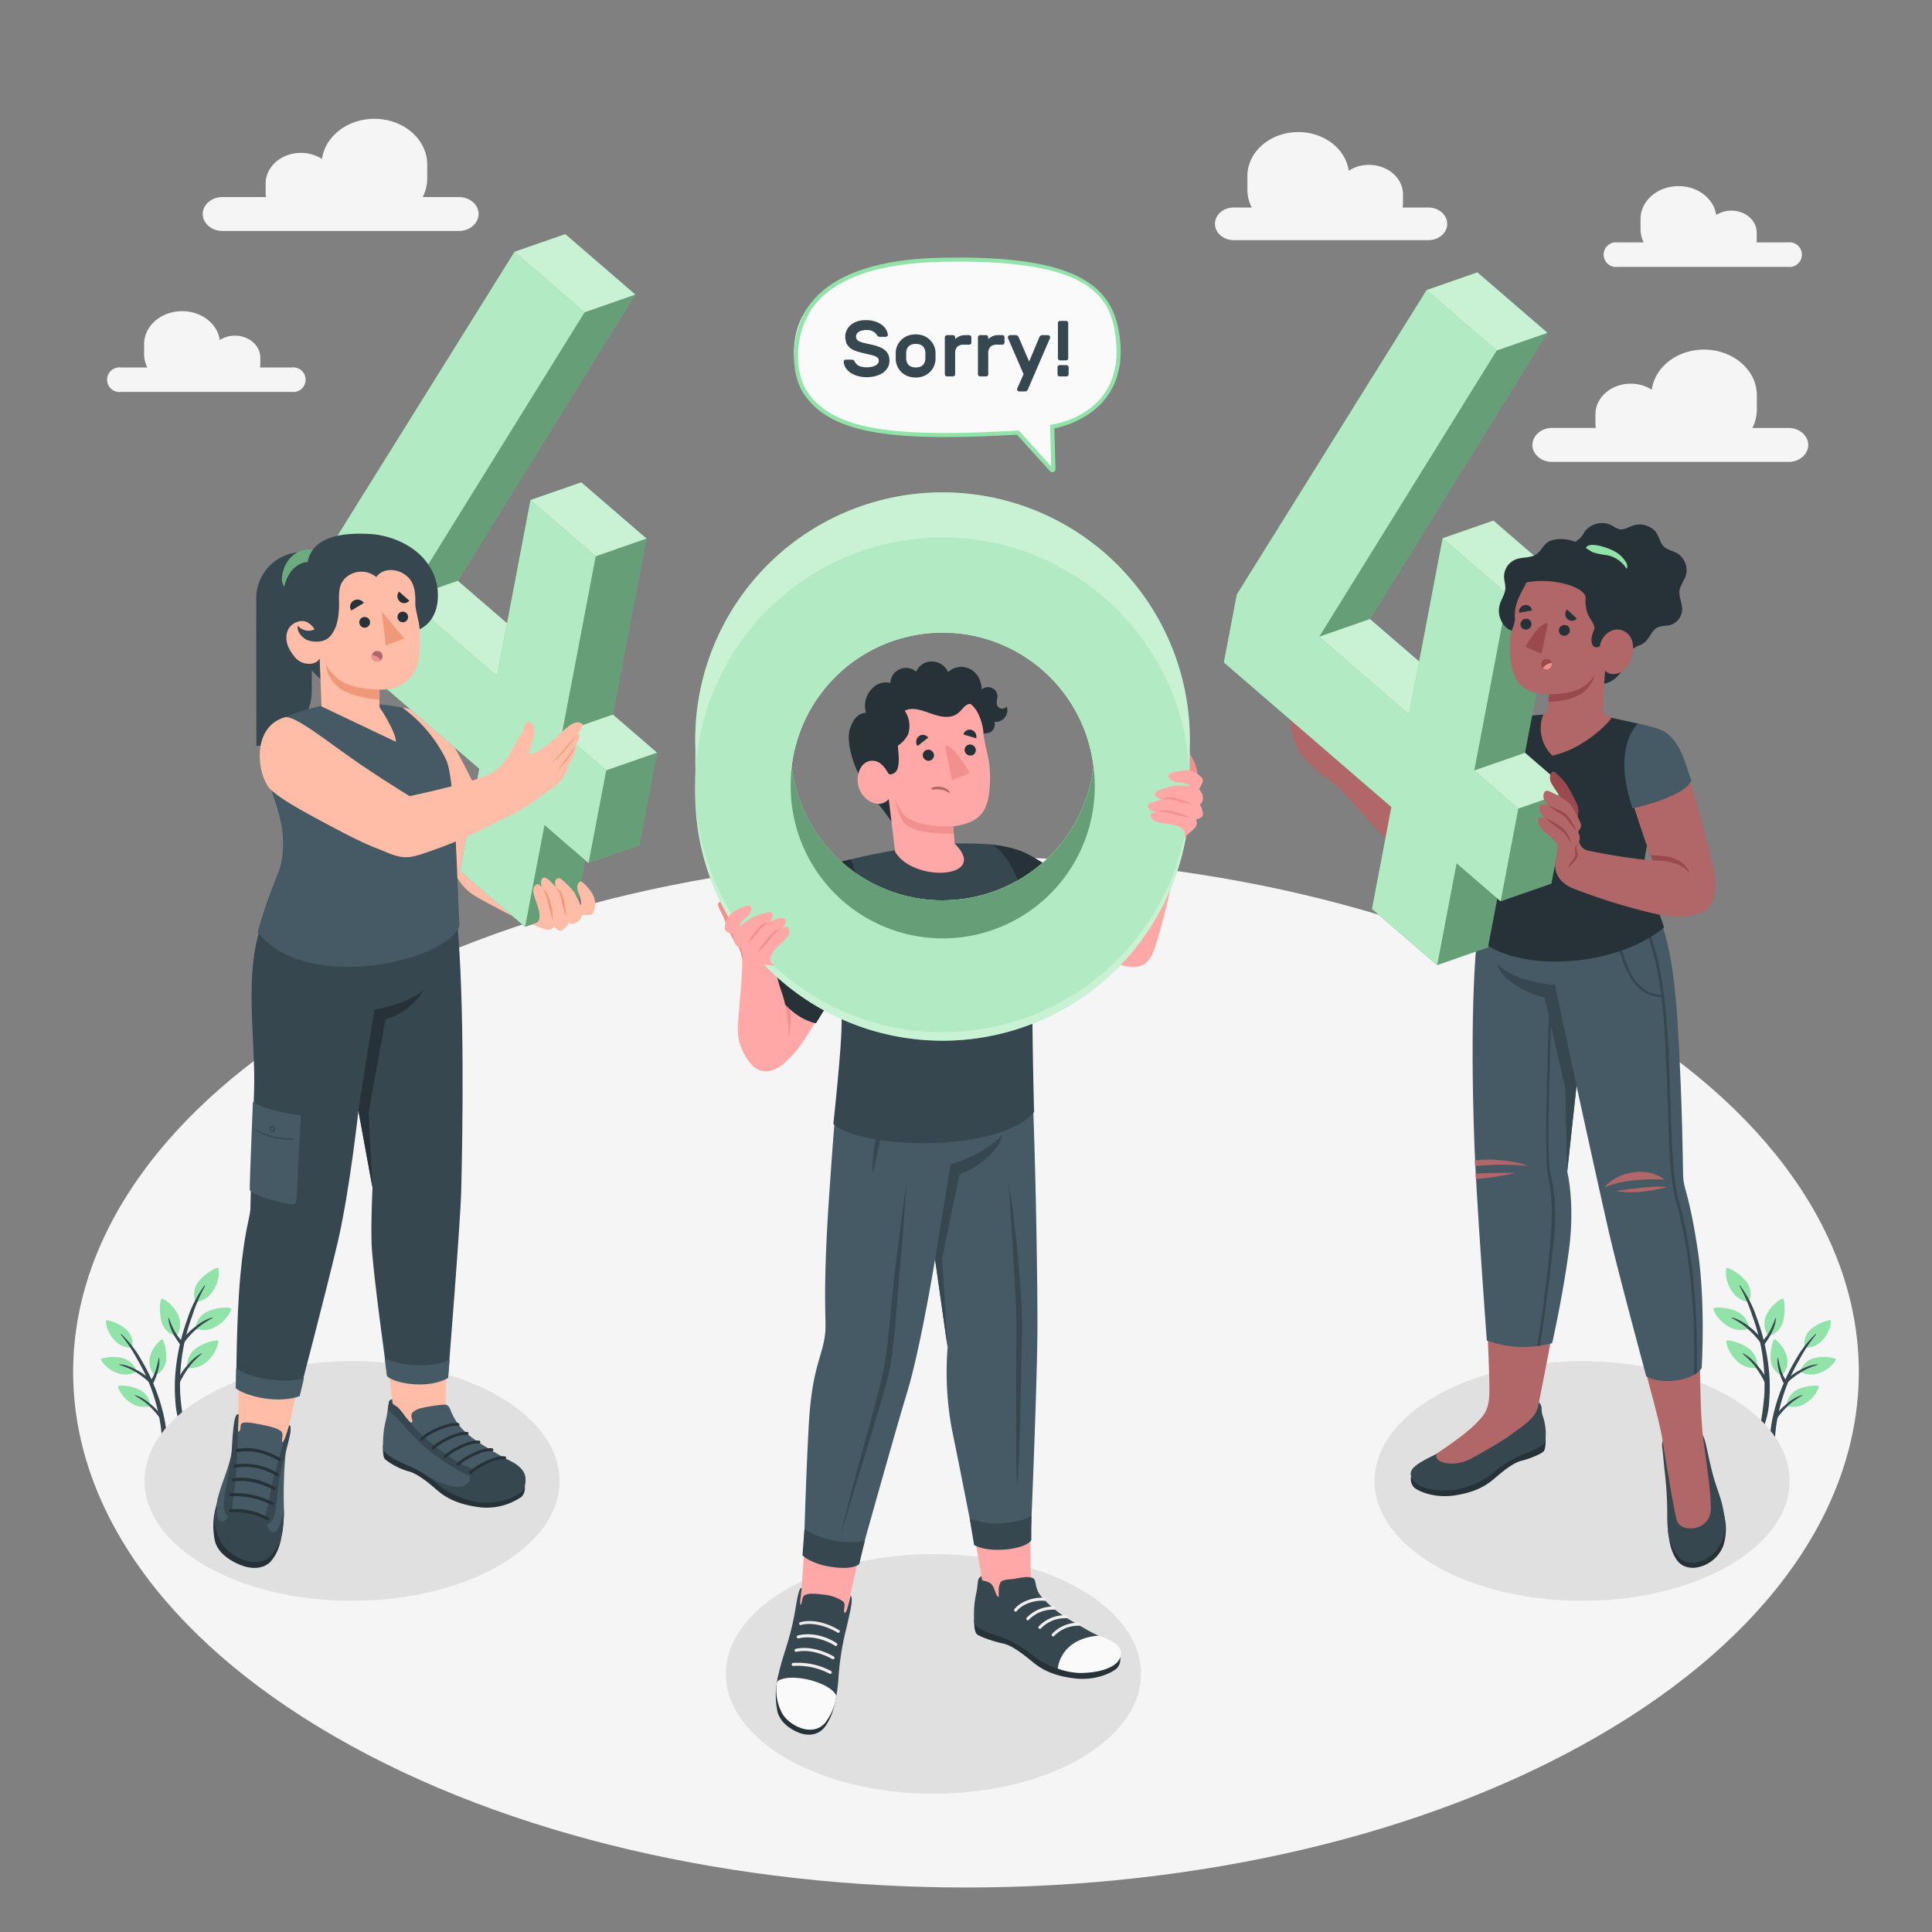 <svg xmlns="http://www.w3.org/2000/svg" viewBox="0 0 500 500"><rect x="0" y="0" width="500" height="500" fill="#808080" stroke="none"/><g id="freepik--Floor--inject-142"><path id="freepik--floor--inject-142" d="M86.61,260.74c-90.24,52.1-90.24,136.57,0,188.67s236.55,52.1,326.78,0,90.24-136.57,0-188.67S176.84,208.65,86.61,260.74Z" style="fill:#f5f5f5"></path></g><g id="freepik--Clouds--inject-142"><g id="freepik--clouds--inject-142"><path d="M57.54,51h11.3a6.59,6.59,0,0,1-.09-1.09V47.48c0-4.37,4.09-7.91,9.13-7.91a10,10,0,0,1,5.45,1.57c.83-5.86,6.57-10.39,13.56-10.39,7.55,0,13.67,5.3,13.67,11.83v3.68A10.49,10.49,0,0,1,109.4,51h9.39c2.8,0,5.07,2,5.07,4.38s-2.27,4.39-5.07,4.39H57.54c-2.8,0-5.07-2-5.07-4.39S54.74,51,57.54,51Z" style="fill:#f5f5f5"></path><path d="M75.43,95.1H67.3a4.92,4.92,0,0,0,.07-.78V92.56c0-3.15-2.94-5.69-6.57-5.69A7.29,7.29,0,0,0,56.88,88c-.59-4.21-4.73-7.47-9.75-7.47-5.43,0-9.83,3.81-9.83,8.52v2.64a7.54,7.54,0,0,0,.83,3.42H31.38a3.19,3.19,0,1,0,0,6.31H75.43a3.19,3.19,0,1,0,0-6.31Z" style="fill:#f5f5f5"></path></g><g id="freepik--clouds--inject-142"><path d="M401.66,110.75H413a6.57,6.57,0,0,1-.1-1.08v-2.46c0-4.37,4.09-7.91,9.14-7.91a10,10,0,0,1,5.44,1.57C428.28,95,434,90.48,441,90.48c7.55,0,13.67,5.3,13.67,11.84V106a10.49,10.49,0,0,1-1.16,4.76h9.39c2.8,0,5.07,2,5.07,4.39s-2.27,4.39-5.07,4.39H401.66c-2.8,0-5.07-2-5.07-4.39S398.86,110.75,401.66,110.75Z" style="fill:#f5f5f5"></path><path d="M462.7,62.74h-8.13a4.9,4.9,0,0,0,.07-.77V60.2c0-3.14-2.95-5.69-6.57-5.69a7.19,7.19,0,0,0-3.92,1.13c-.6-4.21-4.73-7.48-9.75-7.47-5.43,0-9.83,3.81-9.83,8.51v2.64a7.51,7.51,0,0,0,.83,3.42h-6.75a3.19,3.19,0,1,0,0,6.32H462.7a3.19,3.19,0,1,0,0-6.32Z" style="fill:#f5f5f5"></path><path d="M369.66,53.7H363a7.18,7.18,0,0,0,.09-1V50.29c0-4.21-3.94-7.62-8.8-7.62a9.68,9.68,0,0,0-5.24,1.51c-.8-5.63-6.33-10-13.06-10-7.27,0-13.16,5.1-13.16,11.4v3.54a10.09,10.09,0,0,0,1.11,4.58h-4.63c-2.69,0-4.88,1.89-4.88,4.23s2.19,4.22,4.88,4.22h50.35c2.69,0,4.88-1.89,4.88-4.22S372.35,53.7,369.66,53.7Z" style="fill:#f5f5f5"></path></g></g><g id="freepik--Plants--inject-142"><g id="freepik--plants--inject-142"><path d="M34.17,348.77a4.91,4.91,0,0,0-1.78-4.94c-2-1.64-4.64-2.31-4.9-2.15s0,2.88,2.06,5.07A5.73,5.73,0,0,0,34.17,348.77Z" style="fill:#92E3A9"></path><path d="M35.34,355a5,5,0,0,0-3.85-3.59c-2.51-.56-5.19.05-5.35.31s1.32,2.56,4.15,3.58A5.83,5.83,0,0,0,35.34,355Z" style="fill:#92E3A9"></path><path d="M40.14,356a4.91,4.91,0,0,0,2.88-4.4c.13-2.55-.71-4.92-1-5s-2.56,1.91-3.2,4.52A5.17,5.17,0,0,0,40.14,356Z" style="fill:#92E3A9"></path><path d="M42.92,377.59a20,20,0,0,0,.16-6.9,38.72,38.72,0,0,0-1.2-6.32,50.42,50.42,0,0,0-5.24-12.3,27.23,27.23,0,0,0-5.28-6.83s-.16.06-.12.1a40.86,40.86,0,0,1,4.32,6.52,47.7,47.7,0,0,1,3.11,6.28,48.48,48.48,0,0,1,3,11.49,68.54,68.54,0,0,1,.37,7.85A.43.43,0,0,0,42.92,377.59Z" style="fill:#37474f"></path><path d="M39.64,358a15.75,15.75,0,0,0,1.23-3.25,8.83,8.83,0,0,0,.34-3.31c0-.15-.14.05-.16.15a24.31,24.31,0,0,1-.7,2.89A11.28,11.28,0,0,1,39,357.32a.71.71,0,0,0,0,.8A.38.38,0,0,0,39.64,358Z" style="fill:#37474f"></path><path d="M39.38,357.64a12.93,12.93,0,0,0-3.84-3,14.88,14.88,0,0,0-2-.95,8.7,8.7,0,0,0-2.56-.6s-.24.08-.18.1a24,24,0,0,1,2.42.9,13.66,13.66,0,0,1,2.07,1.11A20.22,20.22,0,0,1,39,358.13C39.19,358.35,39.56,357.86,39.38,357.64Z" style="fill:#37474f"></path><path d="M38.87,363.84a4.93,4.93,0,0,0-3-4.31c-2.33-1.07-5.08-1-5.29-.81s.75,2.78,3.31,4.37A5.77,5.77,0,0,0,38.87,363.84Z" style="fill:#92E3A9"></path><path d="M42.28,367.23a12.67,12.67,0,0,0-3.14-3.68,13.57,13.57,0,0,0-1.77-1.35A8.61,8.61,0,0,0,35,361.08s-.25,0-.19.05A23.91,23.91,0,0,1,37,362.52a13.62,13.62,0,0,1,1.8,1.51,21.23,21.23,0,0,1,3,3.59C42,367.89,42.41,367.48,42.28,367.23Z" style="fill:#37474f"></path></g><g id="freepik--plants--inject-142"><path d="M50.62,337a5.35,5.35,0,0,1,1-5.63c1.79-2.13,4.51-3.37,4.82-3.25s.55,3.08-1.22,5.82A6.27,6.27,0,0,1,50.62,337Z" style="fill:#92E3A9"></path><path d="M50.6,343.86A5.33,5.33,0,0,1,54,339.29c2.57-1.09,5.56-1,5.78-.7s-.92,3-3.75,4.63A6.24,6.24,0,0,1,50.6,343.86Z" style="fill:#92E3A9"></path><path d="M45.64,345.8a5.34,5.34,0,0,1-3.93-4.14c-.63-2.71-.19-5.4.09-5.58s3.11,1.55,4.31,4.22A5.61,5.61,0,0,1,45.64,345.8Z" style="fill:#92E3A9"></path><path d="M46.87,369.44a21.91,21.91,0,0,1-1.51-7.35,41.72,41.72,0,0,1,.06-7A54.11,54.11,0,0,1,48.63,341a29.14,29.14,0,0,1,4.31-8.32c0-.05.19,0,.16.08a43.57,43.57,0,0,0-3.36,7.81,50.89,50.89,0,0,0-2.1,7.3,52.71,52.71,0,0,0-1,12.87,73.41,73.41,0,0,0,1.13,8.46A.47.47,0,0,1,46.87,369.44Z" style="fill:#37474f"></path><path d="M46.57,347.86a17.75,17.75,0,0,1-2-3.24,9.62,9.62,0,0,1-1-3.46c0-.17.16,0,.2.12a26.83,26.83,0,0,0,1.3,3,12.42,12.42,0,0,0,2,2.78.75.75,0,0,1,.11.86A.4.4,0,0,1,46.57,347.86Z" style="fill:#37474f"></path><path d="M46.78,347.44a13.64,13.64,0,0,1,3.53-3.9,15.05,15.05,0,0,1,2-1.41A9.65,9.65,0,0,1,54.9,341s.27,0,.21.06a24.57,24.57,0,0,0-2.4,1.44,14.52,14.52,0,0,0-2,1.58,22.34,22.34,0,0,0-3.37,3.79C47.12,348.16,46.63,347.7,46.78,347.44Z" style="fill:#37474f"></path><path d="M48.52,354a5.33,5.33,0,0,1,2.39-5.18c2.28-1.6,5.23-2.08,5.5-1.88s-.27,3.11-2.69,5.3A6.28,6.28,0,0,1,48.52,354Z" style="fill:#92E3A9"></path><path d="M45.54,358.25a13.79,13.79,0,0,1,2.64-4.55,15.22,15.22,0,0,1,1.63-1.78,9.42,9.42,0,0,1,2.33-1.66s.27,0,.21,0a27.66,27.66,0,0,0-2.05,1.91,15.08,15.08,0,0,0-1.63,2,22.91,22.91,0,0,0-2.5,4.42C46,358.89,45.45,358.54,45.54,358.25Z" style="fill:#37474f"></path></g><g id="freepik--plants--inject-142"><path d="M467.08,348.77a4.93,4.93,0,0,1,1.78-4.94c2-1.64,4.64-2.31,4.9-2.15s0,2.88-2.05,5.07A5.75,5.75,0,0,1,467.08,348.77Z" style="fill:#92E3A9"></path><path d="M465.92,355a4.93,4.93,0,0,1,3.85-3.59c2.5-.56,5.19.05,5.34.31s-1.32,2.56-4.15,3.58A5.8,5.8,0,0,1,465.92,355Z" style="fill:#92E3A9"></path><path d="M461.11,356a4.92,4.92,0,0,1-2.88-4.4c-.12-2.55.72-4.92,1-5s2.56,1.91,3.21,4.52A5.14,5.14,0,0,1,461.11,356Z" style="fill:#92E3A9"></path><path d="M458.34,377.59a20.24,20.24,0,0,1-.17-6.9,37.7,37.7,0,0,1,1.21-6.32,49.66,49.66,0,0,1,5.24-12.3,27,27,0,0,1,5.27-6.83c.05,0,.17.06.13.1a40.32,40.32,0,0,0-4.33,6.52,46.47,46.47,0,0,0-3.1,6.28,48,48,0,0,0-3,11.49,66.34,66.34,0,0,0-.37,7.85A.43.43,0,0,1,458.34,377.59Z" style="fill:#37474f"></path><path d="M461.62,358a15.2,15.2,0,0,1-1.23-3.25,8.83,8.83,0,0,1-.34-3.31c0-.15.14.05.16.15a26.38,26.38,0,0,0,.69,2.89,11.63,11.63,0,0,0,1.35,2.85.68.68,0,0,1,0,.8A.37.37,0,0,1,461.62,358Z" style="fill:#37474f"></path><path d="M461.87,357.64a12.85,12.85,0,0,1,3.85-3,14.76,14.76,0,0,1,2-.95,8.83,8.83,0,0,1,2.57-.6s.23.08.17.1a23.84,23.84,0,0,0-2.41.9,14.3,14.3,0,0,0-2.08,1.11,20.22,20.22,0,0,0-3.68,2.89C462.07,358.35,461.69,357.86,461.87,357.64Z" style="fill:#37474f"></path><path d="M462.38,363.84a4.93,4.93,0,0,1,3-4.31c2.34-1.07,5.09-1,5.3-.81s-.76,2.78-3.31,4.37A5.79,5.79,0,0,1,462.38,363.84Z" style="fill:#92E3A9"></path><path d="M459,367.23a12.67,12.67,0,0,1,3.14-3.68,13.57,13.57,0,0,1,1.77-1.35,8.74,8.74,0,0,1,2.38-1.12s.25,0,.2.05a25.51,25.51,0,0,0-2.18,1.39,12.88,12.88,0,0,0-1.79,1.51,20.85,20.85,0,0,0-3,3.59C459.31,367.89,458.84,367.48,459,367.23Z" style="fill:#37474f"></path></g><g id="freepik--plants--inject-142"><path d="M452.63,337a5.34,5.34,0,0,0-.94-5.63c-1.79-2.13-4.51-3.37-4.82-3.25s-.56,3.08,1.21,5.82A6.29,6.29,0,0,0,452.63,337Z" style="fill:#92E3A9"></path><path d="M452.66,343.86a5.36,5.36,0,0,0-3.42-4.57c-2.56-1.09-5.55-1-5.77-.7s.91,3,3.74,4.63A6.26,6.26,0,0,0,452.66,343.86Z" style="fill:#92E3A9"></path><path d="M457.62,345.8a5.33,5.33,0,0,0,3.92-4.14c.63-2.71.2-5.4-.09-5.58s-3.1,1.55-4.3,4.22A5.58,5.58,0,0,0,457.62,345.8Z" style="fill:#92E3A9"></path><path d="M456.38,369.44a21.68,21.68,0,0,0,1.52-7.35,41.72,41.72,0,0,0-.06-7A54.52,54.52,0,0,0,454.63,341a29.16,29.16,0,0,0-4.32-8.32c0-.05-.19,0-.15.08a43.44,43.44,0,0,1,3.35,7.81,50.88,50.88,0,0,1,2.11,7.3,52.71,52.71,0,0,1,1,12.87,75.67,75.67,0,0,1-1.13,8.46A.47.47,0,0,0,456.38,369.44Z" style="fill:#37474f"></path><path d="M456.68,347.86a16.7,16.7,0,0,0,1.95-3.24,9.62,9.62,0,0,0,1-3.46c0-.17-.16,0-.19.12a28.93,28.93,0,0,1-1.31,3,12.42,12.42,0,0,1-2,2.78.76.76,0,0,0-.11.86A.4.4,0,0,0,456.68,347.86Z" style="fill:#37474f"></path><path d="M456.48,347.44a13.83,13.83,0,0,0-3.54-3.9,15,15,0,0,0-2-1.41,9.7,9.7,0,0,0-2.63-1.13s-.27,0-.21.06a24.69,24.69,0,0,1,2.41,1.44,14.39,14.39,0,0,1,2,1.58,22.86,22.86,0,0,1,3.38,3.79C456.13,348.16,456.63,347.7,456.48,347.44Z" style="fill:#37474f"></path><path d="M454.73,354a5.34,5.34,0,0,0-2.38-5.18c-2.29-1.6-5.24-2.08-5.5-1.88s.27,3.11,2.69,5.3A6.26,6.26,0,0,0,454.73,354Z" style="fill:#92E3A9"></path><path d="M457.72,358.25a14,14,0,0,0-2.64-4.55,16.15,16.15,0,0,0-1.63-1.78,9.61,9.61,0,0,0-2.33-1.66s-.27,0-.22,0a25.81,25.81,0,0,1,2.05,1.91,14.31,14.31,0,0,1,1.63,2,23,23,0,0,1,2.51,4.42C457.23,358.89,457.81,358.54,457.72,358.25Z" style="fill:#37474f"></path></g></g><g id="freepik--Shadows--inject-142"><ellipse id="freepik--Shadow--inject-142" cx="241.58" cy="433.2" rx="53.71" ry="31.01" style="fill:#e0e0e0"></ellipse><ellipse id="freepik--shadow--inject-142" cx="409.44" cy="383.28" rx="53.71" ry="31.01" style="fill:#e0e0e0"></ellipse><ellipse id="freepik--shadow--inject-142" cx="91.11" cy="383.28" rx="53.71" ry="31.01" style="fill:#e0e0e0"></ellipse></g><g id="freepik--speech-bubble--inject-142"><g id="freepik--speech-bubble--inject-142"><g id="freepik--speech-bubble--inject-142"><path d="M272.56,119.91l-.25-9.51s19.06-2.54,17-22.32c-1.27-12.35-7.94-21.91-46.77-20.81-42.86,1.22-39,26.89-34.23,34.18,7.12,11,24.42,12.21,55.08,10.51l7.7,8.52A.82.82,0,0,0,272.56,119.91Z" style="fill:#fafafa"></path><path d="M271.7,121.9l-8.5-9.4c-30.94,1.71-48.11.29-55.3-10.76-2.64-4.07-3.9-12.71.22-20.57,3.27-6.23,11.9-13.79,34.45-14.43,37.37-1,45.92,7.75,47.3,21.29,1.88,18.29-14,22.24-17,22.82l.28,10.48A.82.82,0,0,1,271.7,121.9Zm-8.05-10.49,8.4,9.29-.29-10.76.48-.07c.75-.1,18.52-2.71,16.58-21.73-1.12-10.92-5.59-21.49-46.22-20.34-17.44.5-29,5.29-33.53,13.86-3.92,7.46-2.78,15.64-.28,19.5,6.92,10.64,23.92,12,54.61,10.27Z" style="fill:#92E3A9"></path></g><path d="M224.15,82.85a7.1,7.1,0,0,1,2.41.37,5.89,5.89,0,0,1,1.75.92,4.1,4.1,0,0,1,1.05,1.22,3,3,0,0,1,.4,1.26.42.42,0,0,1-.15.4.6.6,0,0,1-.4.15h-1.44a.85.85,0,0,1-.52-.13,1.42,1.42,0,0,1-.32-.36,2.58,2.58,0,0,0-.93-.89,3.65,3.65,0,0,0-1.85-.38,4.76,4.76,0,0,0-1,.11,3.2,3.2,0,0,0-.84.33,1.68,1.68,0,0,0-.56.53,1.17,1.17,0,0,0-.21.69,1.37,1.37,0,0,0,.2.77,1.45,1.45,0,0,0,.65.51,6.22,6.22,0,0,0,1.22.4c.51.13,1.14.27,1.89.43a13.21,13.21,0,0,1,2.12.63,5.21,5.21,0,0,1,1.46.86,3.38,3.38,0,0,1,.84,1.16,3.93,3.93,0,0,1,.27,1.5,3.6,3.6,0,0,1-.41,1.71,4,4,0,0,1-1.17,1.35,5.75,5.75,0,0,1-1.86.89,8.71,8.71,0,0,1-2.48.33,8.34,8.34,0,0,1-2.2-.28,6.32,6.32,0,0,1-1.85-.8,4.23,4.23,0,0,1-1.3-1.26,3.29,3.29,0,0,1-.56-1.64.47.47,0,0,1,.16-.4.59.59,0,0,1,.4-.15h1.43a1,1,0,0,1,.54.12.94.94,0,0,1,.3.37,3.46,3.46,0,0,0,.35.53,1.91,1.91,0,0,0,.56.48,3.23,3.23,0,0,0,.87.33,5.27,5.27,0,0,0,1.3.14,7.75,7.75,0,0,0,1.19-.09,3.92,3.92,0,0,0,1-.31,2.14,2.14,0,0,0,.7-.54,1.16,1.16,0,0,0,.27-.78,1,1,0,0,0-.29-.74,2.21,2.21,0,0,0-.87-.49,10.87,10.87,0,0,0-1.45-.39c-.57-.13-1.24-.28-2-.48a9.91,9.91,0,0,1-1.79-.58,4.24,4.24,0,0,1-1.27-.83,3,3,0,0,1-.75-1.16,4.65,4.65,0,0,1-.25-1.59,3.65,3.65,0,0,1,.41-1.7A4.12,4.12,0,0,1,220.29,84a5.51,5.51,0,0,1,1.71-.87A7.12,7.12,0,0,1,224.15,82.85Z" style="fill:#37474f"></path><path d="M237,86.54a5.74,5.74,0,0,1,2,.35,4.75,4.75,0,0,1,1.58,1,4.92,4.92,0,0,1,1.07,1.44,4.73,4.73,0,0,1,.46,1.76c0,.12,0,.28,0,.47v1.14c0,.18,0,.34,0,.46a5.39,5.39,0,0,1-.47,1.76,4.56,4.56,0,0,1-1.06,1.43,4.9,4.9,0,0,1-1.58,1,6.12,6.12,0,0,1-4.08,0,5,5,0,0,1-1.58-1,4.53,4.53,0,0,1-1.05-1.43,4.93,4.93,0,0,1-.47-1.76c0-.12,0-.28,0-.46s0-.37,0-.56,0-.39,0-.58a4.61,4.61,0,0,1,0-.47,4.54,4.54,0,0,1,.46-1.76,4.72,4.72,0,0,1,1.06-1.44,4.85,4.85,0,0,1,1.58-1A5.74,5.74,0,0,1,237,86.54Zm2.48,4.61a2.6,2.6,0,0,0-.3-1.05,1.91,1.91,0,0,0-.58-.67,2.17,2.17,0,0,0-.76-.34,4,4,0,0,0-1.68,0,2.17,2.17,0,0,0-.76.34,1.91,1.91,0,0,0-.58.67,2.6,2.6,0,0,0-.3,1.05c0,.11,0,.25,0,.41s0,.34,0,.51,0,.36,0,.53,0,.3,0,.4a2.6,2.6,0,0,0,.3,1,1.91,1.91,0,0,0,.58.67,2.17,2.17,0,0,0,.76.34,4,4,0,0,0,1.68,0,2.17,2.17,0,0,0,.76-.34,1.91,1.91,0,0,0,.58-.67,2.6,2.6,0,0,0,.3-1,3.9,3.9,0,0,0,0-.4v-1C239.52,91.4,239.51,91.26,239.5,91.15Z" style="fill:#37474f"></path><path d="M249.51,89.2a2.46,2.46,0,0,0-1.78.55,2.43,2.43,0,0,0-.54,1.77v5.33a.57.57,0,0,1-.16.39.54.54,0,0,1-.39.17h-1.56a.58.58,0,0,1-.56-.56V87.3a.58.58,0,0,1,.56-.56h1.56a.54.54,0,0,1,.39.17.57.57,0,0,1,.16.39v.47a4.13,4.13,0,0,1,1.14-.76,3.92,3.92,0,0,1,1.59-.27h.92a.54.54,0,0,1,.39.17.53.53,0,0,1,.16.39v1.35a.55.55,0,0,1-.55.55Z" style="fill:#37474f"></path><path d="M258.08,89.2a2.46,2.46,0,0,0-1.78.55,2.43,2.43,0,0,0-.54,1.77v5.33a.54.54,0,0,1-.17.39.5.5,0,0,1-.38.17h-1.56a.58.58,0,0,1-.56-.56V87.3a.58.58,0,0,1,.56-.56h1.56a.5.5,0,0,1,.38.17.54.54,0,0,1,.17.39v.47A4,4,0,0,1,256.9,87a3.92,3.92,0,0,1,1.59-.27h.92a.54.54,0,0,1,.39.17.53.53,0,0,1,.16.39v1.35a.55.55,0,0,1-.55.55Z" style="fill:#37474f"></path><path d="M264.9,96.83l-4.06-9.39a.59.59,0,0,1,0-.14.54.54,0,0,1,.17-.39.52.52,0,0,1,.39-.17h1.53a.61.61,0,0,1,.43.17.8.8,0,0,1,.25.33l2.73,6.33L269,87.24a.9.9,0,0,1,.25-.33.63.63,0,0,1,.43-.17h1.54a.54.54,0,0,1,.39.17.53.53,0,0,1,.16.39.59.59,0,0,1,0,.14L266,100.81a.8.8,0,0,1-.25.33.6.6,0,0,1-.43.16h-1.53a.53.53,0,0,1-.39-.16.54.54,0,0,1-.17-.39.61.61,0,0,1,0-.15Z" style="fill:#37474f"></path><path d="M276,94.49a.58.58,0,0,1,.56.56v1.8a.58.58,0,0,1-.56.56h-1.76a.54.54,0,0,1-.39-.17.53.53,0,0,1-.16-.39v-1.8a.53.53,0,0,1,.16-.39.54.54,0,0,1,.39-.17Zm.45-1.78a.55.55,0,0,1-.55.55h-1.56a.55.55,0,0,1-.55-.55v-9.1a.53.53,0,0,1,.16-.39.54.54,0,0,1,.39-.17h1.56a.54.54,0,0,1,.39.17.53.53,0,0,1,.16.39Z" style="fill:#37474f"></path></g></g><g id="freepik--character-3--inject-142"><g id="freepik--Character--inject-142"><g id="freepik--Bottom--inject-142"><path d="M431.66,396c.34,3.4.93,5.73,2.26,7.67s3.72,2.48,6.09,1.79a9,9,0,0,0,5.94-5.33,14.12,14.12,0,0,0,.21-8.13Z" style="fill:#263238"></path><path d="M441.39,373.43c.55,2.26.82,3.8,1.57,6.91,1.17,4.8,2.41,6.84,3.12,10.84.81,4.57.34,6.79-1.45,9.5s-7.36,5.81-10.43,1.95c-2.51-3.14-2.75-6.74-2.72-11.33a98.33,98.33,0,0,0-.79-11.62v-.07c-.12-1.23-.32-3.65-.5-4.87-.39-2.69,1.44-3,2.16-3.37a10.36,10.36,0,0,1,3.19-1.16,9.72,9.72,0,0,1,3.44.15C440.26,370.61,440.86,371.26,441.39,373.43Z" style="fill:#37474f"></path><path d="M365.32,381.74A3.11,3.11,0,0,0,366,385c1.37,1.08,5.36,2.79,10.54,2s7.94-2.44,10-4.18,4.88-4.2,7.21-4.77c2.17-.53,5-1.72,5.7-2.4S400,372,400,372Z" style="fill:#263238"></path><path d="M397.5,362.71a1.38,1.38,0,0,1,.69.16,2.12,2.12,0,0,1,.77,1.73,6.91,6.91,0,0,0,.25,1.7,13.66,13.66,0,0,1,.68,6.73c-.36,1.47-4.28,2.8-6.53,3.7a29.08,29.08,0,0,0-7.24,4.71,21.87,21.87,0,0,1-10.85,4.27c-5.16.23-8.55-1-9.64-2.78-1.35-2.18-.38-3.49,5.48-6.33,1.11-.54,5-2.91,6.32-3.77a31.59,31.59,0,0,0,4-3,22.85,22.85,0,0,0,1.76-1.79,23.68,23.68,0,0,1,2.86-2.51,14.64,14.64,0,0,1,2.21-1.63,9.89,9.89,0,0,1,4.22-1.18c1.5-.1,2.93.2,4.43.05C397.07,362.73,397.29,362.71,397.5,362.71Z" style="fill:#37474f"></path><path d="M440.78,372.24c-1.15-9.91-.35-20.89-1.84-36.37h0c-.24-4-.56-8.24-1-12-1.44-12.7-3.66-17-3.95-19.42,0,0-.13-25-2.13-52.85-.93-13.1-5-16.91-8.47-23.74l-39,1.53c-3.48,17.35-2.68,56.48-1.83,74.18.43,9,2.78,41.4,2.9,56.08,0,4.31-.83,5.86-2.36,7.58-3.21,3.61-7.34,6.18-11.27,9-1.09,2.35,4.41,3.72,9,1.21,3.88-2.13,8.33-4.73,9.66-5.75,3.35-2.61,7-4.37,7.64-8.06.27-1.5,7.32-36,7.45-43.47a171.59,171.59,0,0,0-1.14-17.36l3.2-27.47s4.29,20.93,6.84,32,5.37,24.18,8.28,35.12h0c2.89,12.61,6.78,24.83,7.64,31.17.24,1.51,2.63,16.35,3.51,19.73s8.6,3.16,8.85-2.73C442.93,386.67,441,374.1,440.78,372.24Z" style="fill:#b16668"></path><path d="M424.49,228.09c4.75,7.62,8.3,13.85,9.69,37s1.26,37.24,1.47,40,1.69,4.83,3.74,18.54,1,30.4,1,30.4-1.31,2.55-6.75,3.25c-5,.64-7.59-1.09-7.59-1.09s-6.83-25.39-9.08-34.83C415,313.13,408,281,408,281l-2.39,22.25s2.05,8.11.43,20.27-4.34,24.08-4.34,24.08a29.2,29.2,0,0,1-7.82,1,27.82,27.82,0,0,1-9.09-1.68s-2.58-35-3.13-48.7S380,246.55,384.29,230Z" style="fill:#455a64"></path><path d="M430.71,305.26s-2.88-2.68-8.17-1.84-7.35,3.94-7.35,3.94C420.79,304.65,430.71,305.26,430.71,305.26Zm-12.43,3c3.16.47,6.3.61,13.11-1C428.11,306.62,418.28,308.23,418.28,308.23Z" style="fill:#b16668"></path><path d="M381.71,300.32c0,.48,0,1,.07,1.49a69.29,69.29,0,0,1,13.54-.09C393.36,300.73,386.28,299.64,381.71,300.32Z" style="fill:#b16668"></path><path d="M381.88,303.75c0,.45.05.91.08,1.39a72.09,72.09,0,0,0,10.17-1.57C387.51,303.42,382.91,303.68,381.88,303.75Z" style="fill:#b16668"></path><path d="M434.25,309.89c-1.65-6.34-1.67-18.55-2.08-29.16-.12-3.2-.25-6.52-.43-10-.68-13.81-2.42-29.22-10.06-38.9l-.57.42c5.14,6.51,7.57,15.7,8.81,25.23-7.23-.62-9.08-7.41-11.61-16.74-.34-1.28-.7-2.6-1.08-4l-.69.18c.38,1.35.74,2.67,1.08,3.94,2.53,9.32,4.53,16.7,12.38,17.28.52,4.2.83,8.46,1,12.57.18,3.52.3,6.83.43,10,.41,10.64.43,22.89,2.1,29.3l.6,2.26c2.2,8.2,4.77,21.87,4.26,43.55.27-.16.52-.32.73-.47.44-21.47-2.11-35.08-4.3-43.26Z" style="fill:#37474f"></path><path d="M408,281l-5.57-26.13s-9.51-.27-15-5.37c1.19,4.51,8.88,8,12.33,8.69l1.06,4.6c-.07,2.47-.15,5.07-.23,7.74-.44,14.77-.76,30,0,33.44,1.51,6.66,1.11,13.07.24,21.78-.78,7.86-2.13,17.6-3,22.58l.71-.09c.85-4.94,2-13.62,3.07-22.45s1.39-15-.36-22c-.83-3.32-.42-19.21,0-33.24.06-1.7.11-3.37.15-5l3.72,16.19.44,21.5Z" style="fill:#37474f"></path></g><g id="freepik--Top--inject-142"><path d="M334.61,190.37a28,28,0,0,1-.85-5.31,24.81,24.81,0,0,1,0-2.86c.07-1.23.32-.71,1.22-1.09a.78.78,0,0,0,.39-.69c0-.28,0-.56,0-.84a1.2,1.2,0,0,1,.74-.92,2.7,2.7,0,0,0,.61-.25c.37-.3.25-.9.45-1.34a1.19,1.19,0,0,1,1.54-.5,2,2,0,0,1,1.06,1.38,1,1,0,0,0,.13.33.87.87,0,0,0,.63.2,2.4,2.4,0,0,1,1.64,1.21c.9,1.53.73,3.46,1.13,5.14a8.48,8.48,0,0,0,1.47,3.18c.11.15.26.31.44.28s.27-.27.29-.46c.26-1.84-.66-3.78,0-5.53a5.24,5.24,0,0,1,1-1.62.9.9,0,0,1,.32-.26.63.63,0,0,1,.75.39,8.33,8.33,0,0,1,.29,1.67,24.89,24.89,0,0,0,1.18,4.09,16.88,16.88,0,0,1,1,3.61c.16,1-.1,2.42.3,3.36a2.43,2.43,0,0,0,.43.58c1.41,1.57,9,7.95,11.31,9.69,1.65,1.24,3.31,2.48,5,3.69,0,0,6.22-7.73,9.73-11.64,8.13-9.05,9.37-10.77,16.41-10.15l-6.32,22.21s-6.69,6.36-13.77,12.6c-4.16,3.67-7.17,4.22-13.23-2.06-3.52-3.65-11.11-12.12-12.82-14s-3.55-2.81-5.27-4.29c-2.5-2.15-5.32-4.42-6.44-7.61C335,191.87,334.8,191.13,334.61,190.37Z" style="fill:#b16668"></path><path d="M393.3,185.35c-4.55.12-7.76-.15-12,4.65-3.18,3.58-4.37,5.08-4.37,5.08a14.39,14.39,0,0,0,2.35,9.58,20.6,20.6,0,0,0,5.42,5.64l3.26-2.94Z" style="fill:#263238"></path><path d="M430.66,240c-2.79-8.59-5.63-12.68-5.16-16.69.72-6.17,3.23-13.94,3.41-18.21.62-15.16-2.31-16.68-5-17.84,0,0-4.85-1.05-7.51-1.68-1.6-.38-4.79-.82-4.79-.82-2.45-.09-7.43,0-9.45.19a23.43,23.43,0,0,1-2.79,0l-6.21.44a64.81,64.81,0,0,0-9.31,10.18c-4.73,6.4-6.54,14,.3,19.72,0,0,.33,6,.27,8.65-.28,3.84-1.55,10.74-2.17,18.7C392.76,252.35,418.83,250.07,430.66,240Z" style="fill:#263238"></path><g id="freepik--4--inject-142"><polygon points="406.06 204.68 394.66 194.84 403.34 149.28 386.49 134.74 373.36 139.31 367.28 171.21 354.54 160.22 400.46 86.13 382.34 70.5 369.21 75.07 320.1 153.84 316.74 171.44 360.1 208.86 355.08 235.22 371.93 249.77 385.06 245.19 387.49 232.49 388.36 233.24 401.49 228.67 406.06 204.68" style="fill:#92E3A9"></polygon><polygon points="406.06 204.68 394.66 194.84 403.34 149.28 386.49 134.74 373.36 139.31 367.28 171.21 354.54 160.22 400.46 86.13 382.34 70.5 369.21 75.07 320.1 153.84 316.74 171.44 360.1 208.86 355.08 235.22 371.93 249.77 385.06 245.19 387.49 232.49 388.36 233.24 401.49 228.67 406.06 204.68" style="opacity:0.3"></polygon><g id="freepik--4--inject-142"><polygon points="381.53 199.41 390.21 153.86 373.36 139.31 364.67 184.87 341.4 164.79 387.33 90.71 369.21 75.07 320.1 153.84 316.74 171.44 360.1 208.86 355.08 235.22 371.93 249.77 376.96 223.4 388.36 233.24 392.93 209.25 381.53 199.41" style="fill:#92E3A9"></polygon><polygon points="381.53 199.41 390.21 153.86 373.36 139.31 364.67 184.87 341.4 164.79 387.33 90.71 369.21 75.07 320.1 153.84 316.74 171.44 360.1 208.86 355.08 235.22 371.93 249.77 376.96 223.4 388.36 233.24 392.93 209.25 381.53 199.41" style="fill:#fff;opacity:0.3"></polygon></g><polygon points="369.21 75.07 387.33 90.71 400.46 86.13 382.34 70.5 369.21 75.07" style="fill:#92E3A9"></polygon><polygon points="369.21 75.07 387.33 90.71 400.46 86.13 382.34 70.5 369.21 75.07" style="fill:#fff;opacity:0.5"></polygon><polygon points="373.36 139.31 386.49 134.74 403.34 149.28 390.21 153.86 373.36 139.31" style="fill:#92E3A9"></polygon><polygon points="373.36 139.31 386.49 134.74 403.34 149.28 390.21 153.86 373.36 139.31" style="fill:#fff;opacity:0.5"></polygon><polygon points="381.53 199.41 394.66 194.84 406.06 204.68 392.93 209.25 381.53 199.41" style="fill:#92E3A9"></polygon><polygon points="381.53 199.41 394.66 194.84 406.06 204.68 392.93 209.25 381.53 199.41" style="fill:#fff;opacity:0.5"></polygon><polygon points="341.4 164.79 354.54 160.22 367.28 171.21 364.67 184.87 341.4 164.79" style="fill:#92E3A9"></polygon><polygon points="341.4 164.79 354.54 160.22 367.28 171.21 364.67 184.87 341.4 164.79" style="fill:#fff;opacity:0.5"></polygon></g><g id="freepik--Head--inject-142"><path d="M423,167.25a4.24,4.24,0,0,0,2.82-1.17c1.15-1.12,1.66-2.92,3.09-3.66,1-.52,2.23-.37,3.33-.67a4.3,4.3,0,0,0,3.09-3.85c.08-1.83-1-3.61-.64-5.4a20.12,20.12,0,0,1,1.47-3.12,5.17,5.17,0,0,0-2-6.13c-.91-.55-2-.81-2.89-1.31-1.94-1.07-1.64-3.39-3.26-4.81a5.55,5.55,0,0,0-5.23-1.17c-1.24.4-2.45,1.26-3.73,1a7.93,7.93,0,0,1-1.95-1,5.63,5.63,0,0,0-7.07,1.74,5.58,5.58,0,0,1-1.49,1.92c-1.35.8-1.56,1.73-2.19,3.16a4.65,4.65,0,0,0,.18,4.48c.65.91,1.73,1.5,2.2,2.51.89,1.9-.77,4-1,6.06-.39,4.21,3.85,3.89,5.74,6.29a24.29,24.29,0,0,1,1.5,2.57c1.05,1.72,3.25,1,5,1.67a16.3,16.3,0,0,0,1.9.75A4.08,4.08,0,0,0,423,167.25Z" style="fill:#263238"></path><path d="M418.17,142.87a7.81,7.81,0,0,1,2.66,2.67,1.92,1.92,0,0,1,.26,1.41c-.26.84-1.34,1.07-2.22,1.09-3.34.1-7.14-1.19-8.36-4.66C409,139,416.63,141.87,418.17,142.87Z" style="fill:#92E3A9"></path><path d="M413.3,177.19a3.59,3.59,0,0,1-3.1-1.38c-1.89-1.93-3.2-4.37-5.13-6.27-2.34-2.31-5.44-3.66-8.48-4.94a13.76,13.76,0,0,0-4.68-1.2,4.62,4.62,0,0,1-3.3-2.58,5.88,5.88,0,0,1-.46-4.41c.41-1.38,1.34-2.62,1.43-4.06.07-1-.3-2-.33-3.06a4.79,4.79,0,0,1,3-4.5c1.75-.68,3.87-.31,5.41-1.38,1.19-.83,1.75-2.36,3-3.15a5,5,0,0,1,2.12-.67,10.39,10.39,0,0,1,7,1.73,16.06,16.06,0,0,0,2.48,1.63,23.41,23.41,0,0,0,3.76.76,7.59,7.59,0,0,1,5.47,4.56c.52,1.58.32,3.23.78,4.81s1.62,3,2.4,4.56a10.89,10.89,0,0,1,1.11,6,4.94,4.94,0,0,1-.69,2.26c-1.11,1.68-3.65,2.13-4.4,4a8.24,8.24,0,0,0-.36,1.79,6.79,6.79,0,0,1-6.27,5.43C413.31,177.13,414,177,413.3,177.19Z" style="fill:#263238"></path><path d="M414.8,182.5c.05-1.51.61-9.06.61-9.06,0,.57,2.71,2.23,5.29-.57s2.42-7,.66-8.76c-2.7-2.67-6.77-.51-7.34,3.16-2.15,1.08-2.83-1.57-1.36-4.53-.11-2.44-2.62-2.84-2.3-8.13-.22-2.65-8.25-5.21-15.3-3.89-1.48,3-3.3,5.5-3,9.35.1,1.36-1,3-1.2,4.8-.7,8,1.4,11.86,3.91,13.33,1.68,1,3.13,1.38,6.15,1.47l-.26,2.51h0c-.11,1.26,0,2.4-1.26,2.75a9.81,9.81,0,0,0,2.35,10.62c8.23-1.77,14.75-8.64,15.35-9.85C415,185,414.74,184,414.8,182.5Z" style="fill:#b16668"></path><path d="M393.14,158.59l3.35-.6a1.63,1.63,0,0,0-1.91-1.4A1.79,1.79,0,0,0,393.14,158.59Z" style="fill:#263238"></path><path d="M405.53,157.73l2.54,2.34a1.66,1.66,0,0,1-2.4.15A1.82,1.82,0,0,1,405.53,157.73Z" style="fill:#263238"></path><path d="M396.34,161.51a1.46,1.46,0,0,1-1.43,1.43,1.37,1.37,0,0,1-1.41-1.38,1.46,1.46,0,0,1,1.43-1.43A1.37,1.37,0,0,1,396.34,161.51Z" style="fill:#263238"></path><path d="M406.27,163.12a1.46,1.46,0,0,1-1.43,1.43,1.36,1.36,0,0,1-1.41-1.38,1.47,1.47,0,0,1,1.44-1.43A1.37,1.37,0,0,1,406.27,163.12Z" style="fill:#263238"></path><path d="M394.73,167.37l4.22,1.84,1.65-7.91C398.82,161.2,396.79,164,394.73,167.37Z" style="fill:#9a4a4d"></path><circle cx="400.26" cy="171.91" r="1.38" style="fill:#9a4a4d"></circle><path d="M401.6,171.57a1.27,1.27,0,0,1,0,.34,1.37,1.37,0,0,1-2.29,1A3,3,0,0,1,401.6,171.57Z" style="fill:#f28f8f"></path><path d="M400.88,179.67c4,0,6.83-.66,8.64-1.81a9.83,9.83,0,0,0,3.31-3.37A9.88,9.88,0,0,1,410,179c-3.73,2.84-9.26,2.6-9.26,2.6Z" style="fill:#9a4a4d"></path></g><path d="M402.77,221.73s-.3,1.6-.32,1.88c-.06,3,1.74,5.06,4.55,6.27a154.12,154.12,0,0,0,18.82,6c9.56,2.56,14.43.92,16.18-.8s2.51-5.83,1.43-10.25c-3.31-13.65-4-15.95-5.63-21.25-4.21-13.91-6.61-14.17-13.38-16.09-3.78,4.2-4.25,12.44-2,19.8,3.06,10,5.24,15.44,5.24,15.44a165.85,165.85,0,0,1-16.59-2.58c-3.6-.75-2.58-6-2.58-6Z" style="fill:#b16668"></path><path d="M408.16,212.23c.52-2.77.41-3.37-.64-5.38s-1.51-2.94-2-3.69a19.09,19.09,0,0,0-3.18-3.37c-1.08-.58-1.65,1.61-.77,3.07s2.19,3.28,2.19,3.28Z" style="fill:#9a4a4d"></path><path d="M405.91,224.78c-.25-.72,2.34-2.5,2.1-3.82s-.48-1.38.26-2.52a2.53,2.53,0,0,0,.26-2.82c-.44-.64,1-1.09.55-2.52a25.63,25.63,0,0,0-2.67-4.89c-.76-1.07-3.87-2.7-5.29-3.36s-1.73.54-1.69,1.45a4.46,4.46,0,0,0,1.14,2.09s-1.65-.56-2,0c-.41.7-.29,2.17,1.34,3.4-1.35-.64-2-.11-1.84,1a4.75,4.75,0,0,0,1.88,2.64c1.35,1.15,3,2.44,3.23,3.85l-.44,2.51Z" style="fill:#b16668"></path><path d="M405.91,224.78c-.13-.31.07-.63.19-.9s.33-.52.5-.76a10.86,10.86,0,0,0,.94-1.42,1.28,1.28,0,0,0,.16-.67l-.12-.88a1.6,1.6,0,0,1,.12-1,3,3,0,0,1,.57-.73,4.81,4.81,0,0,0-.27.84,1.38,1.38,0,0,0,.08.77c.09.28.16.57.23.87a1.76,1.76,0,0,1-.18,1.06,6,6,0,0,1-1.14,1.47l-.63.62A1.21,1.21,0,0,0,405.91,224.78Z" style="fill:#9a4a4d"></path><path d="M400.57,208.39c.79.32,1.58.64,2.35,1a14.21,14.21,0,0,1,2.27,1.26,11.25,11.25,0,0,1,1.61,2.07A21.24,21.24,0,0,1,408,215c-.58-.63-1.13-1.28-1.66-1.94l-.8-1a6.9,6.9,0,0,0-.79-.88c-.62-.46-1.41-.87-2.11-1.32A18.79,18.79,0,0,1,400.57,208.39Z" style="fill:#9a4a4d"></path><path d="M406.7,218.27c-.51-.63-.92-1.34-1.35-2a6.45,6.45,0,0,0-1.63-1.58c-1.27-1-2.57-1.87-3.78-3a21.73,21.73,0,0,1,4.17,2.43,5.38,5.38,0,0,1,1.67,1.84A19.55,19.55,0,0,1,406.7,218.27Z" style="fill:#9a4a4d"></path><path d="M427.66,222.68c3.71,0,7.06.46,9.78,3.33-2.15-4.52-6.52-4.53-10.3-4.7Z" style="fill:#9a4a4d"></path><path d="M423.9,187.22c6.12,1.45,7.26,1.95,9,4s2.65,4,4.8,10.8c-1.65,4.25-15.19,7.2-15.19,7.2a44.69,44.69,0,0,1-1.86-7.61C420.13,197.92,420.08,191.21,423.9,187.22Z" style="fill:#455a64"></path></g></g></g><g id="freepik--character-2--inject-142"><g id="freepik--character--inject-142"><g id="freepik--bottom--inject-142"><path d="M207.46,410.93c.61-8.91.92-13.07,1.77-29h0c.08-4.08.23-8.44.5-12.32.92-13.06,2.6-16.17,3.72-20.65s1-16.59,2.69-44.67a144.48,144.48,0,0,1,5.18-31.72h40.21c4.13,17.6,5.31,55.71,5.18,73.86-.06,9.24-.16,57,.07,60.84a12.93,12.93,0,0,0,3.87,8.29c3.31,3.56,5.69,5,9.84,8.09-.6,1.59-9.3,1.53-11.78.32a91.15,91.15,0,0,1-10.38-6.1c-3.42-2.52-4.21-4.05-4.27-7.89,0-.48,0-1.18,0-1.26-.06-2.24-6.53-35.72-7.94-43.28-1.1-5.88.1-17.25.1-17.25l-4.26-28s-3.75,22.31-6.32,33.62c-1.88,8.31-6.55,21.44-9.61,34.73h0c-3.57,13.51-3.86,14.7-6,24.37-1.06,4.88-3.66,21.28-4.84,24.66-3.82,10.89-12.46,5.48-12.95-.54C202,433.07,207.33,412.85,207.46,410.93Z" style="fill:#ffa8a7"></path><path d="M242,320.24l3.12-20.18s12-1.43,16.42-5.63c0,0-5.52,7.79-13.69,9.06l-3.44,16.72L246.22,348Z" style="fill:#af6152"></path><path d="M289.7,428.18a3.51,3.51,0,0,1-.62,3.55c-1.4,1.23-5.53,3.28-11,2.63s-8.48-2.32-10.69-4.13-5.32-4.37-7.8-4.89c-2.31-.48-6.07-1.74-6.82-2.45s-.68-3.87-.68-3.87Z" style="fill:#263238"></path><path d="M254,407.9a1.66,1.66,0,0,0-.87,1.09c-.16.87-.16,2-.5,3.42a25.34,25.34,0,0,0-.46,7.7c.32,1.62,5.34,2.95,7.75,3.84a30.43,30.43,0,0,1,7.82,4.82A22.68,22.68,0,0,0,279.38,433c5.46,0,9-1.5,10-3.47,1.33-2.44.25-3.83-6.05-6.67-1.19-.54-5.38-3-6.81-3.84a30.89,30.89,0,0,1-4.3-3.13,24.47,24.47,0,0,1-1.94-1.87,8.84,8.84,0,0,1-1.61-2c-.07-.17-.12-.36-.19-.53a8.48,8.48,0,0,1-.42-1.47c-.11-.52-.18-1.28-.68-1.58a4.06,4.06,0,0,0-2.24-.24,17.88,17.88,0,0,0-2.42.36c-.92.22-3.23.07-3.77.94a4.58,4.58,0,0,0-.49,2.28c0,.37,0,.74,0,1.1,0,.16.07.44-.15.38s-.45-.61-.53-.79c-.18-.41-.3-.85-.49-1.25a3.66,3.66,0,0,0-.79-1.32c-1.06-.86-2.06-.68-2.37-1C254.17,408.87,254.05,408.21,254,407.9Z" style="fill:#37474f"></path><path d="M284.39,423.29c-7.89.62-10.33,5.53-10.63,8.55a18.83,18.83,0,0,0,5.62,1.12c5.46,0,9.2-1.5,10.27-3.47C290.9,427.19,290,425.35,284.39,423.29Z" style="fill:#fafafa"></path><path d="M272.55,423.49a.37.37,0,0,1-.24-.08.37.37,0,0,1-.06-.54,9.27,9.27,0,0,1,7.11-2.9.39.39,0,0,1-.08.77,8.61,8.61,0,0,0-6.43,2.61A.41.41,0,0,1,272.55,423.49Z" style="fill:#f0f0f0"></path><path d="M269.13,421.55a.4.4,0,0,1-.25-.09.39.39,0,0,1-.06-.54,9.26,9.26,0,0,1,7.11-2.89.39.39,0,0,1-.07.77,8.6,8.6,0,0,0-6.43,2.6A.38.38,0,0,1,269.13,421.55Z" style="fill:#f0f0f0"></path><path d="M266,419.32a.38.38,0,0,1-.24-.09.37.37,0,0,1-.06-.54,9.26,9.26,0,0,1,7.11-2.89.39.39,0,0,1,.35.42.4.4,0,0,1-.43.35,8.62,8.62,0,0,0-6.43,2.6A.36.36,0,0,1,266,419.32Z" style="fill:#f0f0f0"></path><path d="M262.84,417.09a.43.43,0,0,1-.24-.08.38.38,0,0,1-.07-.54c1.49-1.93,4.9-3.23,7.77-2.94a.39.39,0,0,1,.35.42.38.38,0,0,1-.42.34c-2.59-.25-5.76.94-7.09,2.65A.4.4,0,0,1,262.84,417.09Z" style="fill:#f0f0f0"></path><path d="M216.44,438.87c-.62,3.67-1.47,6.06-3,8.08s-4.1,2.43-6.54,1.52-5.46-3-5.82-6.24a20.19,20.19,0,0,1,.41-8.86Z" style="fill:#263238"></path><path d="M207.46,410.93c-1,0-1.31,4.89-2.46,9.8-1.23,5.26-2.23,7.28-3.29,11.59-1.2,4.92-.62,7.24.79,10.45s7.28,6.86,10.81,2.87c2.88-3.24,3.41-7.14,3.74-12.15a71.82,71.82,0,0,1,2.07-12.42c.88-4,1.83-7.59,1-8.11a36.13,36.13,0,0,1-1.06,4c-.13.26-.61.91-.65-.15,0-.31.16-1,.16-1.33a1.31,1.31,0,0,0-.8-1.3,10.11,10.11,0,0,0-4.29-1.45c-2-.23-3.76-.49-5,0-.71.27-.76.92-.91,1.54s-.23,1.2-.4,1C206.86,414.89,207.51,411.47,207.46,410.93Z" style="fill:#37474f"></path><path d="M201.11,435.18a12.53,12.53,0,0,0,1.09,7.8c1.41,3.21,7.77,6.92,11.3,2.94a14.2,14.2,0,0,0,2.94-7.05C215,435.33,204.31,432.66,201.11,435.18Z" style="fill:#fafafa"></path><path d="M214.79,433.19l-.12-.05a17.73,17.73,0,0,0-9.37-2,.4.4,0,0,1-.43-.34.38.38,0,0,1,.34-.42,18.11,18.11,0,0,1,9.87,2.08.39.39,0,0,1,.12.53A.39.39,0,0,1,214.79,433.19Z" style="fill:#f0f0f0"></path><path d="M205.94,427.48a.37.37,0,0,1-.29-.3.38.38,0,0,1,.29-.46c4.8-1.05,9.68,1.87,9.86,2a.37.37,0,0,1,.11.53.39.39,0,0,1-.54.1s-4.79-2.86-9.26-1.87Z" style="fill:#f0f0f0"></path><path d="M206.49,424a.39.39,0,0,1-.29-.29.38.38,0,0,1,.29-.46c5.29-1.26,9.88,1.85,10,2a.39.39,0,1,1-.47.61s-4.48-3-9.41-1.84Z" style="fill:#f0f0f0"></path><path d="M207.13,420.56a.36.36,0,0,1-.29-.28.39.39,0,0,1,.28-.47c5-1.25,9.92,2,10.11,2.1a.39.39,0,0,1-.46.62s-4.85-3.14-9.46-2A.37.37,0,0,1,207.13,420.56Z" style="fill:#ebebeb"></path><path d="M217.67,272.59c-1,10.73-1.53,13.68-3.17,38.13-1.59,23.71-.67,30.93-.9,33.79-.54,6.55-3.44,8.81-4.29,24.27-.78,14.16-1.24,31.64-1.24,31.64s1.9,2.62,7.3,3.1c5,.45,7.47-1.42,7.47-1.42s9.23-33,11.8-41.34c3.5-11.28,7.35-34.84,7.35-34.84l3.26,22.67a81.27,81.27,0,0,0,1.06,21.11c2.61,12.71,5.27,26.53,5.27,26.53a16.91,16.91,0,0,0,7.5.93c5.83-.59,7.77-1.94,7.77-1.94s1.64-38.41,1.64-52.43-.54-48.47-1.74-70.3Z" style="fill:#455a64"></path><path d="M242,325.92l4-24.54s8.12-2.14,13.33-7.6c-.39,4.07-7.61,9.28-11,10.09l-4.52,21.75,1.39,23Z" style="fill:#37474f"></path><path d="M232.56,276.39a33.53,33.53,0,0,0-3,6.44,62.92,62.92,0,0,0-2,6.83,69.24,69.24,0,0,0-1.28,7,44.35,44.35,0,0,0-.47,7.1c.56-2.31,1.09-4.6,1.61-6.89s1-4.58,1.59-6.86,1.1-4.55,1.69-6.82S231.86,278.66,232.56,276.39Z" style="fill:#37474f"></path><path d="M229.46,277.25a26.73,26.73,0,0,0-3.21,3.6,34.4,34.4,0,0,0-2.6,4,30.61,30.61,0,0,0-2,4.41,19.08,19.08,0,0,0-1.09,4.71l2.16-4.25c.73-1.39,1.45-2.78,2.22-4.15s1.52-2.75,2.27-4.14S228.76,278.71,229.46,277.25Z" style="fill:#37474f"></path><path d="M234.62,305.63c-1,7.36-1.94,14.72-2.87,22.08s-1.67,19.22-3,26.48-9.94,35.73-11.06,43.07c1.69-7.23,11.1-35.49,12.53-42.8s2-19.23,2.7-26.62S234.17,313.05,234.62,305.63Z" style="fill:#37474f"></path><path d="M261,305.63,262.24,325c.18,3.23.38,6.45.53,9.67s.34,6.45.29,9.63-.27,34.1.17,40.56c.75-7.2,1.1-34,1.32-40.53,0-6.54-.57-13-1.15-19.42S262,312,261,305.63Z" style="fill:#37474f"></path><path d="M251,393.12l1.09,6.72s2.7,1.72,8.35,1.14,6.47-2.41,6.47-2.41v-6.33s-1.36,1.31-6.52,1.9A22.27,22.27,0,0,1,251,393.12Z" style="fill:#37474f"></path><path d="M208.19,395.73l-.51,6.79s2.22,2.3,7.86,3.05,6.85-.83,6.85-.83l1.47-6.16s-1.62,1-6.78.33A22.3,22.3,0,0,1,208.19,395.73Z" style="fill:#37474f"></path></g><g id="freepik--top--inject-142"><g id="freepik--Chest--inject-142"><path d="M257.23,219.28c5.24.64,10.74,3.87,20.28,9.14l10.21,5.65s8.56-16.34,11.7-21.64c4.56-7.67,8.19,1.18,7,4.35-2.22,5.93-2.95,12.8-6.65,25.66-1.91,6.64-3.24,9.5-11.55,6.77-6.85-2.24-24.11-8.6-24.11-8.6Z" style="fill:#ffa8a7"></path><path d="M309.86,201.71c.49-3.21-2-6.77-2-6.77v4.82Z" style="fill:#f28f8f"></path><path d="M256.88,218.58c5.38.7,7.92,1.62,11.47,3.79s16.57,9.56,16.57,9.56a21.4,21.4,0,0,1,.42,8.14,9.73,9.73,0,0,1-4.11,7.24L262.37,241Z" style="fill:#263238"></path><g id="freepik--chest--inject-142"><path d="M217.67,223.26s-4.12,8.35-1.54,23.66c1.18,7,2.05,12.44,1.54,21.74-.44,7.88-2,22.24-2,22.24,8.1,6.89,43.65,7.22,51.95-3.12,0,0-.46-17-.46-30.37,0-10-.56-18.37-1.7-23.09-2.56-10.66-6.38-14.12-8.54-15.74a85.72,85.72,0,0,0-17.49.34,166.16,166.16,0,0,0-19.14,3.45A8.27,8.27,0,0,0,217.67,223.26Z" style="fill:#37474f"></path></g><path d="M217.67,223.26c-7,2.43-8.31,5.62-13.31,14.23a180.56,180.56,0,0,0-12,25.84c-1.94,5.55,1.07,11.51,3.69,12.58,2.06.84,3.75,1.68,6.29-.27a28.31,28.31,0,0,0,5.54-6.1c5-7.8,12.74-21.31,12.74-21.31S226,230,217.67,223.26Z" style="fill:#ffa8a7"></path><path d="M204,269.08c1.3-6.65.18-9-.38-13.13s-1.22-10.46-1.62-14.27c-1.89,3.56-3.71,7.35-5.3,10.87Z" style="fill:#f28f8f"></path><path d="M197.26,250.33c.42,2.09,5.52,12.67,13.91,14.51l10.48-17s4.14-10.83-1.4-25.43c-6.29,1.18-9,2.53-12.84,8.65S197.26,250.33,197.26,250.33Z" style="fill:#263238"></path><path d="M192,245.39c0,1.25.18,2.14,0,6.3s-.37,4.77-.69,9.17c-.34,4.86-1.22,8,1.89,12.94s6.79,3.92,9.94,1.14c1.56-4.83,1.1-12.55-.84-18.15A45.49,45.49,0,0,1,200,246.51Z" style="fill:#ffa8a7"></path><path d="M187.8,233.75a1.64,1.64,0,0,0-1.82-.17c-.46.36.17,1.58,1,3.22.57,1.08,1.79,5,3,6.62a8.67,8.67,0,0,1,2.08,5A16.38,16.38,0,0,0,187.8,233.75Z" style="fill:#f28f8f"></path></g><g id="freepik--head--inject-142"><path d="M230.73,212.64c-3.43-4.91-6.54-8-9.06-13.48-1-2.22-2.69-7.39-1.7-10.52.69-2.19,1.86-4,4.14-4.19a6.3,6.3,0,0,1,1.53-6.18,4.73,4.73,0,0,1,4.78-1.51,4.05,4.05,0,0,1,6.69-2.93,4.28,4.28,0,0,1,4-2.63,4.66,4.66,0,0,1,4.27,2.72c3.17-2.86,8.49-1,8.68,4.54a2.45,2.45,0,0,1,4.09,1.94,6.7,6.7,0,0,0-.18,1.88,1.48,1.48,0,0,0,1.11,1.11,1.5,1.5,0,0,0,1.47-.57,3.05,3.05,0,0,1-3.21,4,2.33,2.33,0,0,1-.68,2.41,2.76,2.76,0,0,1-1.91.55Z" style="fill:#263238"></path><path d="M256,205.09c-.45,4.21-2.08,6.34-4.78,7.61a17.47,17.47,0,0,1-4.54,1.15l.4,4.5c9.16,9-10.72,10.2-15.43,2.05L230,206.77s-1.55,2.26-4.74.7a6.5,6.5,0,0,1-3-7.66c1.08-3.28,4-3.48,5.61-2.2,1.79,1.43,1.82,2.95,2.6,2.8a2.15,2.15,0,0,0,1.88-1.69c.36-1.4.3-2.78,0-5.74A7.69,7.69,0,0,0,235,190.1a7,7,0,0,0-.85-6.16c3.19-1.61,7,1.52,10.64,1.59,4.12.08,4.12-3.39,6.37-3.35,2,1.4,3.19,5.06,3.36,7.48C254.86,194.39,256.89,196.75,256,205.09Z" style="fill:#ffa8a7"></path><path d="M246.67,213.85c-4.85.27-10-.71-12-2.31s-3.16-5.21-3.16-5.21.84,4.65,2.44,6.55,5.1,2.38,7.23,2.64,5.66.22,5.66.22Z" style="fill:#f28f8f"></path><path d="M252.65,191.08l-3.32-1a1.67,1.67,0,0,1,2.12-1.17A1.83,1.83,0,0,1,252.65,191.08Z" style="fill:#263238"></path><path d="M237.45,193.07l2.78-2.17a1.71,1.71,0,0,0-2.43-.36A1.87,1.87,0,0,0,237.45,193.07Z" style="fill:#263238"></path><path d="M249.65,194.2a1.49,1.49,0,0,0,1.58,1.34,1.39,1.39,0,0,0,1.31-1.52,1.49,1.49,0,0,0-1.57-1.34A1.4,1.4,0,0,0,249.65,194.2Z" style="fill:#263238"></path><path d="M238.82,195.54a1.49,1.49,0,0,0,1.58,1.34,1.41,1.41,0,0,0,1.32-1.53,1.5,1.5,0,0,0-1.58-1.33A1.4,1.4,0,0,0,238.82,195.54Z" style="fill:#263238"></path><path d="M251,200l-4.6,2L244.53,193C246.2,192.52,249.12,196.91,251,200Z" style="fill:#f28f8f"></path><path d="M245.77,205a3,3,0,0,0-2-1.3,4.44,4.44,0,0,0-1.31-.1,2.88,2.88,0,0,0-1.33.33c-.2.12,0,.45.2.44a9,9,0,0,1,2.37,0,5.17,5.17,0,0,1,1.15.38c.3.13.55.33.85.47C245.78,205.19,245.8,205,245.77,205Z" style="fill:#b16668"></path></g></g><path d="M307.89,193.69a64,64,0,1,0-127.92,0v9.38a64,64,0,1,0,127.92,0Zm-64,39.34a39.35,39.35,0,0,1-39-34.65,39.34,39.34,0,0,1,78.12,0A39.35,39.35,0,0,1,243.92,233Z" style="fill:#92E3A9"></path><path d="M307.89,193.69a64,64,0,1,0-127.92,0v9.38a64,64,0,1,0,127.92,0Zm-64,39.34a39.35,39.35,0,0,1-39-34.65,39.34,39.34,0,0,1,78.12,0A39.35,39.35,0,0,1,243.92,233Z" style="fill:#fff;opacity:0.5"></path><path d="M243.92,139.1a64,64,0,1,0,64,64A64,64,0,0,0,243.92,139.1Zm0,103.31a39.35,39.35,0,1,1,39.36-39.34A39.34,39.34,0,0,1,243.92,242.41Z" style="fill:#92E3A9"></path><path d="M243.92,139.1a64,64,0,1,0,64,64A64,64,0,0,0,243.92,139.1Zm0,103.31a39.35,39.35,0,1,1,39.36-39.34A39.34,39.34,0,0,1,243.92,242.41Z" style="fill:#fff;opacity:0.3"></path><path d="M243.93,233a39.33,39.33,0,0,1-39-34.59,37.25,37.25,0,0,0-.3,4.63A39.35,39.35,0,1,0,283,198.44,39.34,39.34,0,0,1,243.93,233Z" style="fill:#92E3A9"></path><path d="M243.93,233a39.33,39.33,0,0,1-39-34.59,37.25,37.25,0,0,0-.3,4.63A39.35,39.35,0,1,0,283,198.44,39.34,39.34,0,0,1,243.93,233Z" style="opacity:0.3"></path><g id="freepik--Hand--inject-142"><path d="M310.63,203.7c.94-1.8.8-2,.05-2.74a5.19,5.19,0,0,0-4.48-1.54,10.61,10.61,0,0,0-3.56.92c-.68.48.17,1.95,2.09,2.1,3,.23,3.13,1,3.13,1a38.11,38.11,0,0,0-3.89-.13,28.81,28.81,0,0,0-4.21,1.27c-1.22.38-1.23,2,.95,2.26l-2.22.69c-1.55.48-2,1.41-.58,2.21a2.41,2.41,0,0,0,1.51.34s-1.69.24-1.64.81c.13,1.63,1.23,1.9,4.8,2.4,3,.43,4.15,1.47,4,2.69l-.15.76s1.2-1,2.26-1.94c.77-.71,1.4-1.48.82-2.76,0,0,1.87-.24,1.82-1.4a6,6,0,0,0-.8-2.41,2.07,2.07,0,0,0,.75-2.06,3.29,3.29,0,0,0-1-1.93Z" style="fill:#ffa8a7"></path><path d="M300.71,206.88a11,11,0,0,1,2-.52,6.73,6.73,0,0,1,2.09.35,24.56,24.56,0,0,1,3.87,1.41,24.82,24.82,0,0,1-4-.82,9.7,9.7,0,0,0-1.92-.46C302.11,206.82,301.4,206.91,300.71,206.88Z" style="fill:#f28f8f"></path><path d="M299.42,210.12a4.47,4.47,0,0,1,2.23-.39,11.82,11.82,0,0,1,2.22.36,21,21,0,0,1,4.18,1.53,43.79,43.79,0,0,1-4.33-.94A11.64,11.64,0,0,0,299.42,210.12Z" style="fill:#f28f8f"></path></g><g id="freepik--hand--inject-142"><path d="M189.26,241.75c-1.8-.9-1.81-1.15-1.64-2.19a5.17,5.17,0,0,1,2.72-3.87,10.46,10.46,0,0,1,3.42-1.35c.84,0,1,1.67-.46,2.93-2.32,2-1.75,2.47-1.75,2.47s2-1.61,2.9-2.18a28.9,28.9,0,0,1,4.16-1.45c1.2-.41,2.18.91.56,2.39l2.2-.75c1.54-.52,2.42,0,1.77,1.45a2.38,2.38,0,0,1-1,1.16s1.51-.8,1.81-.31c.85,1.4.11,2.27-2.48,4.77-2.2,2.13-2.49,3.62-1.66,4.52l.57.55s-1.54-.09-3-.26c-1-.12-2-.38-2.3-1.75a3,3,0,0,1-2.61-.63c-.64-.58-.44-1.86-.44-1.86a2.33,2.33,0,0,1-1.88-1.33,2.76,2.76,0,0,1-.29-2Z" style="fill:#ffa8a7"></path><path d="M199.17,238.5a10.68,10.68,0,0,0-1.95.77,7.09,7.09,0,0,0-1.49,1.51,23.5,23.5,0,0,0-2.3,3.42,25.76,25.76,0,0,0,2.78-3,10.6,10.6,0,0,1,1.28-1.5C198,239.28,198.63,238.93,199.17,238.5Z" style="fill:#f28f8f"></path><path d="M202.11,240.36a4.65,4.65,0,0,0-2,1,12.56,12.56,0,0,0-1.58,1.6,21,21,0,0,0-2.49,3.69,43.36,43.36,0,0,0,3-3.29A11.64,11.64,0,0,1,202.11,240.36Z" style="fill:#f28f8f"></path></g></g></g><g id="freepik--character-1--inject-142"><g id="freepik--character--inject-142"><g id="freepik--bottom--inject-142"><path d="M101.47,362.21,99.88,348.1,116,346.65s-.68,10.88-.58,15.86c0,2.35,1.7,6.78,1.7,6.78s-6.72,3.48-10.21,2.06-5.8-6.93-5.72-7.94S101.47,362.21,101.47,362.21Z" style="fill:#ffbda7"></path><path d="M135.69,384.4c.22,0,.39,2.05-.83,3.05A15.86,15.86,0,0,1,123.58,390c-5.38-.78-8.27-2.47-10.39-4.29s-5.1-4.37-7.53-4.95a17.5,17.5,0,0,1-6-3.09c-.71-.7-.55-3.77-.55-3.77Z" style="fill:#263238"></path><path d="M101.47,362.18a.87.87,0,0,0-.83.71c-.18.84-.41,3.29-.79,4.67a24.4,24.4,0,0,0-.67,7.44c.27,1.58,4.54,3.54,6.88,4.47a29.92,29.92,0,0,1,7.56,4.88c2.49,2.1,7.78,4.34,11.3,4.37,4.16,0,8.86-1.2,10-3.08,1.37-2.33,2.39-5-3.72-8-1.16-.55-5.22-3-6.6-3.9-3.73-2.41-6.35-4.61-8-8.78a2.35,2.35,0,0,0-.87-1.29,2,2,0,0,0-1.19-.12,40.84,40.84,0,0,0-6.08,1c-.84.37-2,.81-2,1.85a3.5,3.5,0,0,0,.21,1.06c.07.22.12.5-.07.63s-.42,0-.57-.17a15,15,0,0,1-1.63-2,17.71,17.71,0,0,0-1.55-1.8,10.55,10.55,0,0,1-1.05-.69C101.38,363.13,101.48,362.67,101.47,362.18Z" style="fill:#455a64"></path><path d="M113.62,384.35c-1.06-.89-2.19-1.75-3.32-2.53h0s7.17,4.46,10.14,2.54c1.91-1.23,1-2.79,1-3.28s6.69-3.86,8.53-4h0c.51.28.92.53,1.2.64,4.78,2,5.37,4.43,4.51,7.49-1.11,1.88-5.32,3.77-10.69,3.68C121.47,388.79,116.11,386.45,113.62,384.35Z" style="fill:#37474f"></path><path d="M121,379.63c3.81,1.58,2.16,2.25,1.08,2.39s-7.46-3.69-11.34-6.83c-4-3.27-7.16-7.62-8.66-8.82-.56-.44-1.17-1-1.7-1.5.12-.83.21-1.59.3-2a.87.87,0,0,1,.83-.71c0,.49-.09.95.27,1.32a10.55,10.55,0,0,0,1.05.69,17.71,17.71,0,0,1,1.55,1.8,15,15,0,0,0,1.63,2C109.24,372.23,117.16,378.05,121,379.63Z" style="fill:#37474f"></path><path d="M121.78,381.46a.44.44,0,0,1-.24-.09.37.37,0,0,1,0-.53c1.1-1.29,6.29-4.29,9.1-3.94a.37.37,0,0,1,.33.42.36.36,0,0,1-.42.32c-2.63-.32-7.56,2.66-8.43,3.68A.41.41,0,0,1,121.78,381.46Z" style="fill:#263238"></path><path d="M118.47,379.37a.35.35,0,0,1-.23-.09.37.37,0,0,1,0-.52c1.11-1.29,6.29-4.29,9.11-3.94a.37.37,0,0,1,.33.41.38.38,0,0,1-.43.33c-2.63-.32-7.55,2.66-8.43,3.68A.39.39,0,0,1,118.47,379.37Z" style="fill:#263238"></path><path d="M115.16,377.39a.4.4,0,0,1-.23-.08.38.38,0,0,1-.05-.53c1.11-1.29,6.29-4.3,9.11-3.94a.37.37,0,0,1,.33.42.38.38,0,0,1-.43.32c-2.63-.32-7.55,2.66-8.43,3.68A.36.36,0,0,1,115.16,377.39Z" style="fill:#263238"></path><path d="M112.11,375.15a.36.36,0,0,1-.24-.09.38.38,0,0,1-.05-.53c1.11-1.28,6.31-4.29,9.11-3.93a.36.36,0,0,1,.33.41.38.38,0,0,1-.42.33c-2.63-.33-7.56,2.66-8.44,3.68A.36.36,0,0,1,112.11,375.15Z" style="fill:#263238"></path><path d="M109.11,372.9a.4.4,0,0,1-.23-.08.37.37,0,0,1-.06-.53c1.53-1.82,6.94-4.31,9.76-4a.37.37,0,0,1,.33.42.38.38,0,0,1-.43.32c-2.53-.32-7.72,2.08-9.07,3.7A.36.36,0,0,1,109.11,372.9Z" style="fill:#263238"></path><path d="M74.85,368.83l3.82-16.94L62,349.28,61.69,366s-1.28,4.5-.33,6.05,11,3.17,11.9,2.14S74.85,368.83,74.85,368.83Z" style="fill:#ffbda7"></path><path d="M73.18,395.52c-.44,3.8-1.24,6.26-2.88,8.31s-4.57,2.41-7.47,1.4-6.57-3.24-7.25-6.64a18.62,18.62,0,0,1,.45-9.12Z" style="fill:#263238"></path><path d="M61.69,366c-1.21-.06-.88,2.93-1.45,8.05-.62,5.55-3.12,9.89-4,14.33-1,5.08-.82,7.43,1.07,10.8s9,7.33,12.77,3.29c3.08-3.29,3.4-7.32,3.39-12.52a115.44,115.44,0,0,1,.38-13.17c.42-3.84,2-7.39,1-7.95-.11.56-1.14,4.45-1.82,4.39a7.08,7.08,0,0,1,.06-1.46,1.65,1.65,0,0,0-.27-1.29,5.45,5.45,0,0,0-1.95-1c-1.18-.36-3.28-.8-4.48-1-.6-.12-1.21-.22-1.81-.29a5.3,5.3,0,0,0-1.54,0,1,1,0,0,0-.68.45,1.41,1.41,0,0,0-.09.58,4,4,0,0,1-.2,1c-.06.15-.18.32-.36.27a.35.35,0,0,1-.18-.34C61.56,369.52,61.65,366.33,61.69,366Z" style="fill:#455a64"></path><path d="M56.58,387c-.16.73-1.11,5.58.36,6.65s2.69-2.6,2.69-2.6,3.9-.58,9.41,2.28c-.33.77.41,3.52,2,3.15s2.44-6,2.45-6c0,5-.4,8.87-3.39,12.07-3.79,4-10.88.09-12.77-3.29s-2.09-5.72-1.07-10.8C56.33,387.87,56.45,387.4,56.58,387Z" style="fill:#37474f"></path><path d="M60.05,391.38c-.11,1.87-2.17,1-2.13-1.67s1.43-9.08,2-13.42c.35-6.23.6-10.35,1.81-10.29,0,.07,0,.13,0,.19s-.12,3.56-.14,4c-.21,3.81-.26,11.21-.81,14.65A54.72,54.72,0,0,0,60.05,391.38Z" style="fill:#37474f"></path><path d="M68.39,393.15a51.35,51.35,0,0,0,1.47-6.41c.59-3.41,2.63-10.22,3.63-13.89.33-.6,1.36-4,1.36-4,.84.23,0,3.5-.4,5s-.87,3.16-1.36,5.36c-1.25,4.32-1.37,10.8-2.18,13.29S67.9,394.94,68.39,393.15Z" style="fill:#37474f"></path><path d="M69.15,393.45a.44.44,0,0,1-.16-.06,16.56,16.56,0,0,0-9.26-2,.5.5,0,0,1-.54-.34.37.37,0,0,1,.34-.45,17.33,17.33,0,0,1,9.91,2.14.39.39,0,0,1,.16.55A.42.42,0,0,1,69.15,393.45Z" style="fill:#263238"></path><path d="M70.36,389.52a.47.47,0,0,1-.15-.06,20.72,20.72,0,0,0-10.37-2.23.49.49,0,0,1-.52-.36.36.36,0,0,1,.36-.43,21.22,21.22,0,0,1,10.95,2.35.41.41,0,0,1,.19.56A.44.44,0,0,1,70.36,389.52Z" style="fill:#263238"></path><path d="M60.32,383.42a.52.52,0,0,1-.37-.32.38.38,0,0,1,.31-.47c5.49-1,10.72,2.14,10.94,2.27a.4.4,0,0,1,.17.56.48.48,0,0,1-.62.09s-5.13-3-10.24-2.13Z" style="fill:#263238"></path><path d="M60.81,379.82a.46.46,0,0,1-.36-.3.36.36,0,0,1,.29-.48,16.08,16.08,0,0,1,11.17,2.26.4.4,0,0,1,.12.57.47.47,0,0,1-.62.05,15.36,15.36,0,0,0-10.4-2.1A.34.34,0,0,1,60.81,379.82Z" style="fill:#263238"></path><path d="M61.38,375.79a.48.48,0,0,1-.36-.31.35.35,0,0,1,.28-.47c5.67-1.17,11,2.23,11.24,2.38a.39.39,0,0,1,.14.56.47.47,0,0,1-.62.07s-5.21-3.32-10.48-2.23Z" style="fill:#263238"></path><path d="M68.11,238.21c-5.32,13-1.83,30.44-2.37,44.62-.64,17-.95,30.28-.95,30.28-.2,2.29-1.5,5.48-2.56,16.74-1.12,11.88-1.07,28.84-1.07,28.84s10,4.28,16.28,2.07c0,0,6.7-25.44,10-39.43,3.07-13.24,5.33-33.94,5.33-33.94l3.64,19.95s-.45,8.56-.24,14.56c.25,7,4,33.68,4,33.68s9.33,5.59,15.82.26c0,0,3.16-39.19,3.37-47.58.41-16.46.88-48.82-1.06-70Z" style="fill:#37474f"></path><path d="M92.72,287.39l4.16-26.09s9-1.5,12.87-5.24a16.54,16.54,0,0,1-10,7.7l-4.36,24.16,1,19.42Z" style="fill:#263238"></path><path d="M61,359.27c2.81,2.19,11,4.07,16.56,2.05l1.13-4.72c-4.22,1.42-12.91.52-17.59-2.37Z" style="fill:#455a64"></path><path d="M100.14,356.13c1.89,1.92,10.66,3.51,15.84.47l.38-4.74c-3.93,2.19-13,1.82-16.8-.43Z" style="fill:#455a64"></path><path d="M65.45,285.16s-.87,21.15-.81,22.69,11.55,4.59,11.85,3.61c.5-1.63.38-5.26,1.37-22.79C68.33,287.44,65.45,285.16,65.45,285.16Z" style="fill:#455a64"></path><path d="M76.07,294.7a4,4,0,0,0-1.09-.09l-1.26-.06a19.73,19.73,0,0,1-2.65-.41,20.65,20.65,0,0,1-2.9-.88c-.78-.29-1.5-.69-2.28-1-.07,0-.08.11,0,.14a10.51,10.51,0,0,0,2.43,1.24,19.39,19.39,0,0,0,5,1.24c.44.05.89.08,1.33.1a2.9,2.9,0,0,0,1.41-.1C76.13,294.87,76.14,294.73,76.07,294.7Z" style="fill:#37474f"></path><path d="M71.06,291.75c-.11-.22-.19-.35-.44-.38a.86.86,0,0,0-.58.15.65.65,0,0,0-.28.48.82.82,0,0,0,1.23.78.6.6,0,0,0,.2-.49A1.16,1.16,0,0,0,71.06,291.75Zm-.22.65a.45.45,0,0,1-.57.1c-.3-.17-.24-.73.12-.77a.46.46,0,0,1,.32.08A.47.47,0,0,1,70.84,292.4Z" style="fill:#37474f"></path></g><g id="freepik--top--inject-142"><path d="M104.13,183.13c5.79,1,8.6,2.52,13,9.5s13.19,26.91,13.19,26.91l19,14.56-11.43,5.13c.33.48-2.7-.68-10.29-4.77-6.74-3.64-7.32-3.65-11.74-11.34-3.93-6.83-9.79-16.72-9.79-16.72Z" style="fill:#ffbda7"></path><path d="M66.35,193h0a14.34,14.34,0,0,0,14.34-14.34V142.87H78.31a12,12,0,0,0-12,12Z" style="fill:#37474f"></path><path d="M73.42,147.38A8.66,8.66,0,0,0,73,149.2a4.82,4.82,0,0,0,0,1.2A4,4,0,0,0,77,153.65a6.13,6.13,0,0,0,4.73-2.53c1.54-2,3.82-6.58.84-8.22a6.07,6.07,0,0,0-6.33.52A7.82,7.82,0,0,0,73.42,147.38Z" style="fill:#92E3A9"></path><path d="M73.42,147.38A8.66,8.66,0,0,0,73,149.2a4.82,4.82,0,0,0,0,1.2A4,4,0,0,0,77,153.65a6.13,6.13,0,0,0,4.73-2.53c1.54-2,3.82-6.58.84-8.22a6.07,6.07,0,0,0-6.33.52A7.82,7.82,0,0,0,73.42,147.38Z" style="opacity:0.25"></path><path d="M72.6,224.11c-.33,1.46-3.81,9-5.89,17.15,12.49,16.11,49.48,7.32,52.19-1.74-.58-10.78-1.08-38-3.44-42.9a36.33,36.33,0,0,0-11.33-13.49,65.57,65.57,0,0,0-7.89-1,38.46,38.46,0,0,0-11.83.3A57.33,57.33,0,0,0,73.7,185.6c-4.33,1.81-5.3,7.59-3.89,17C70.46,206.92,74.91,214,72.6,224.11Z" style="fill:#455a64"></path><g id="freepik--4--inject-142"><polygon points="170.01 194.78 158.61 184.94 167.29 139.38 150.44 124.84 137.3 129.41 131.22 161.31 118.48 150.32 164.41 76.23 146.29 60.6 133.16 65.17 84.05 143.94 80.69 161.54 124.05 198.96 119.03 225.32 135.88 239.87 149.01 235.29 151.43 222.59 152.31 223.34 165.44 218.77 170.01 194.78" style="fill:#92E3A9"></polygon><polygon points="170.01 194.78 158.61 184.94 167.29 139.38 150.44 124.84 137.3 129.41 131.22 161.31 118.48 150.32 164.41 76.23 146.29 60.6 133.16 65.17 84.05 143.94 80.69 161.54 124.05 198.96 119.03 225.32 135.88 239.87 149.01 235.29 151.43 222.59 152.31 223.34 165.44 218.77 170.01 194.78" style="opacity:0.3"></polygon><g id="freepik--4--inject-142"><polygon points="145.48 189.52 154.16 143.96 137.3 129.41 128.62 174.97 105.35 154.9 151.28 80.81 133.16 65.17 84.05 143.94 80.69 161.55 124.05 198.96 119.03 225.32 135.88 239.87 140.91 213.5 152.31 223.34 156.88 199.35 145.48 189.52" style="fill:#92E3A9"></polygon><polygon points="145.48 189.52 154.16 143.96 137.3 129.41 128.62 174.97 105.35 154.9 151.28 80.81 133.16 65.17 84.05 143.94 80.69 161.55 124.05 198.96 119.03 225.32 135.88 239.87 140.91 213.5 152.31 223.34 156.88 199.35 145.48 189.52" style="fill:#fff;opacity:0.3"></polygon></g><polygon points="133.16 65.17 151.28 80.81 164.41 76.23 146.29 60.6 133.16 65.17" style="fill:#92E3A9"></polygon><polygon points="133.16 65.17 151.28 80.81 164.41 76.23 146.29 60.6 133.16 65.17" style="fill:#fff;opacity:0.5"></polygon><polygon points="137.3 129.41 150.44 124.84 167.29 139.38 154.16 143.96 137.3 129.41" style="fill:#92E3A9"></polygon><polygon points="137.3 129.41 150.44 124.84 167.29 139.38 154.16 143.96 137.3 129.41" style="fill:#fff;opacity:0.5"></polygon><polygon points="145.48 189.52 158.61 184.94 170.01 194.78 156.88 199.35 145.48 189.52" style="fill:#92E3A9"></polygon><polygon points="145.48 189.52 158.61 184.94 170.01 194.78 156.88 199.35 145.48 189.52" style="fill:#fff;opacity:0.5"></polygon><polygon points="105.35 154.9 118.48 150.32 131.22 161.31 128.62 174.97 105.35 154.9" style="fill:#92E3A9"></polygon><polygon points="105.35 154.9 118.48 150.32 131.22 161.31 128.62 174.97 105.35 154.9" style="fill:#fff;opacity:0.5"></polygon></g><path d="M137.43,194.93c-1-.27,1.28-4.12.8-6.63-.24-1.25-1.78-2.4-2.33-.73-1.16,3.51-2.69,4.79-3.71,6.9" style="fill:#ffbda7"></path><path d="M132.19,194.47a13.15,13.15,0,0,1-5,5.57c-3.07,2.16-21.15,6-21.15,6s-4.27-2.53-11.55-7.4c-9.23-6.17-17.87-13.53-20.77-13-9.14,2.61-7,15.93-3.44,18.91,2.34,2,5,3.76,14.52,8.83,10.27,5.5,11.77,5.71,14.77,7,5.32,2.25,6.42,1.8,13.11-.57s10.64-4.46,19.53-8.87c4.51-2.23,6.16-3.82,9.56-6.11a14.89,14.89,0,0,0,3.51-3,8.76,8.76,0,0,0,1.93-3.74,3.15,3.15,0,0,1,.2-.76c.13-.22.28-.43.43-.64a5.12,5.12,0,0,0,.78-1.23,7.89,7.89,0,0,0,.26-1.53,4.33,4.33,0,0,1,.1-.71,4.53,4.53,0,0,1,.28-.69,5.61,5.61,0,0,0,.7-1.79,1,1,0,0,0-.38-.91s.48-.68.63-.92a5.61,5.61,0,0,0,.53-1.07.53.53,0,0,0,0-.46.44.44,0,0,0-.21-.17c-1.31-.68-2.57.14-3.6.94-2.68,2.06-3.93,3.92-6.84,5.69-1.58,1-2,1.18-2.65,1.17" style="fill:#ffbda7"></path><path d="M149.53,189.94c-.46.71-1,1.37-1.51,2s-1.08,1.3-1.61,1.95c-.27.32-.52.66-.81,1s-.58.62-.89.9a23.29,23.29,0,0,1-1.91,1.67l.87-.92c.29-.3.59-.61.87-.92s.57-.61.84-.93.52-.65.79-1c.54-.65,1.09-1.29,1.66-1.91Z" style="fill:#f0997a"></path><path d="M149,193a10.47,10.47,0,0,1-.91,1.76c-.36.54-.74,1.07-1.14,1.58s-.81,1-1.24,1.5a16.46,16.46,0,0,1-1.39,1.38c.41-.51.8-1,1.2-1.54l1.18-1.53,1.19-1.54C148.27,194.14,148.64,193.59,149,193Z" style="fill:#f0997a"></path><g id="freepik--head--inject-142"><path d="M107.66,163.1l1.17-.36c5.27-2.83,5-9.7,3.73-13.28-2.86-8-11.49-11-16.84-11.27-10.13-.56-15.08,2.06-16.13,7.31-1.37-.12-3.26,1-4.4,2.54-2.49,3.39-5.45,15.21,7.68,27.68Z" style="fill:#37474f"></path><path d="M80.43,171.76a4.68,4.68,0,0,1-4.31-1.95c-2.34-2.8-2.47-5.56-1.25-7.35,1-1.46,3.36-2.33,4.94-1.25s1.71,2,2.32,3.3,3.15,1.25,4-3.69c.75-4.6.54-9.44,2.89-11.44,3.5-3,7.1-2,8.38-.06,1.46-2.11,4.62-2.26,6.89-.93,1.65,1,3.37,2.52,3.19,7.7-.06,1.6,1,4.59,1.12,6.83.46,9-1,11.2-3.42,13.38-1.43,1.3-3.69,2.16-7.06,2.18l.12,4.58s4.1,6,4.24,8.92l-19.27-9.15-.48-12.39A2.86,2.86,0,0,1,80.43,171.76Z" style="fill:#ffbda7"></path><path d="M103.27,153.11l2.65,2.34a1.69,1.69,0,0,1-2.46.21A1.86,1.86,0,0,1,103.27,153.11Z" style="fill:#263238"></path><path d="M94.17,156.05,90.9,158a1.81,1.81,0,0,1,.62-2.56A2,2,0,0,1,94.17,156.05Z" style="fill:#263238"></path><path d="M89,150c-.79,1-1.37,2-1.25,5.62.05,1.51-.06,5-1.07,7.1-.88,1.83-1.79,2.92-3.74,3.26a7.12,7.12,0,0,1-3.52-.36c-.69-.32-2.63-1.68-2.39-3.69a4,4,0,0,0,1.42,1,3.87,3.87,0,0,0,1.29.31,3.93,3.93,0,0,0,3.32-1.84c1.31-1.94,1.22-4.56,1.62-6.78.51-2.83,1-6,3.55-7.44,3-1.66,8.47-.92,9.13,2.16A6,6,0,0,0,89,150Z" style="fill:#37474f"></path><polygon points="98.8 158.29 99.84 167.08 104.61 165.22 98.8 158.29" style="fill:#f0997a"></polygon><path d="M95.77,161.05a1.39,1.39,0,1,1-1.38-1.38A1.38,1.38,0,0,1,95.77,161.05Z" style="fill:#263238"></path><circle cx="104.24" cy="159.67" r="1.38" style="fill:#263238"></circle><path d="M99,169.85a1.38,1.38,0,1,1-1.38-1.39A1.38,1.38,0,0,1,99,169.85Z" style="fill:#b16668"></path><path d="M96.28,169.5a1.34,1.34,0,0,0,0,.35,1.38,1.38,0,0,0,1.38,1.38,1.35,1.35,0,0,0,.9-.34A3,3,0,0,0,96.28,169.5Z" style="fill:#f28f8f"></path><path d="M98.07,178.48c-3.9-.15-7.46-.79-9.67-2.16a12.1,12.1,0,0,1-4.07-4.39A8.82,8.82,0,0,0,88,178.17c3.51,2.48,10.12,2.91,10.12,2.91Z" style="fill:#f0997a"></path></g><path d="M151.33,236.85c2,0,2.14-.23,2.45-1.24a5.22,5.22,0,0,0-.73-4.68,10.93,10.93,0,0,0-2.47-2.72c-.75-.38-1.65,1.06-.88,2.83,1.2,2.8.54,3.25.54,3.25a38.53,38.53,0,0,0-1.71-3.49,28.42,28.42,0,0,0-3.09-3.14c-.9-.9-2.35-.15-1.55,1.9l-1.65-1.64c-1.15-1.15-2.16-1.09-2.23.51a2.38,2.38,0,0,0,.42,1.5s-1-1.39-1.49-1.08c-1.38.88-1.1,2,.12,5.37,1,2.89.63,4.36-.51,4.8l-.74.21s1.4.62,2.76,1.1c1,.35,2,.55,2.83-.56,0,0,1.08,1.54,2.09.95a6,6,0,0,0,1.75-1.83,2.07,2.07,0,0,0,2.18-.3,3.34,3.34,0,0,0,1.25-1.76Z" style="fill:#ffbda7"></path><path d="M143.89,229.56a10.43,10.43,0,0,1,1.4,1.55,6.8,6.8,0,0,1,.67,2,24.28,24.28,0,0,1,.56,4.08,24.07,24.07,0,0,1-1.15-3.95,11.58,11.58,0,0,0-.49-1.91C144.59,230.77,144.18,230.18,143.89,229.56Z" style="fill:#f0997a"></path><path d="M140.43,229.93a4.66,4.66,0,0,1,1.38,1.78,12.78,12.78,0,0,1,.71,2.14,21.79,21.79,0,0,1,.61,4.41,41.16,41.16,0,0,1-1.2-4.27A12,12,0,0,0,140.43,229.93Z" style="fill:#f0997a"></path></g></g></g></svg>